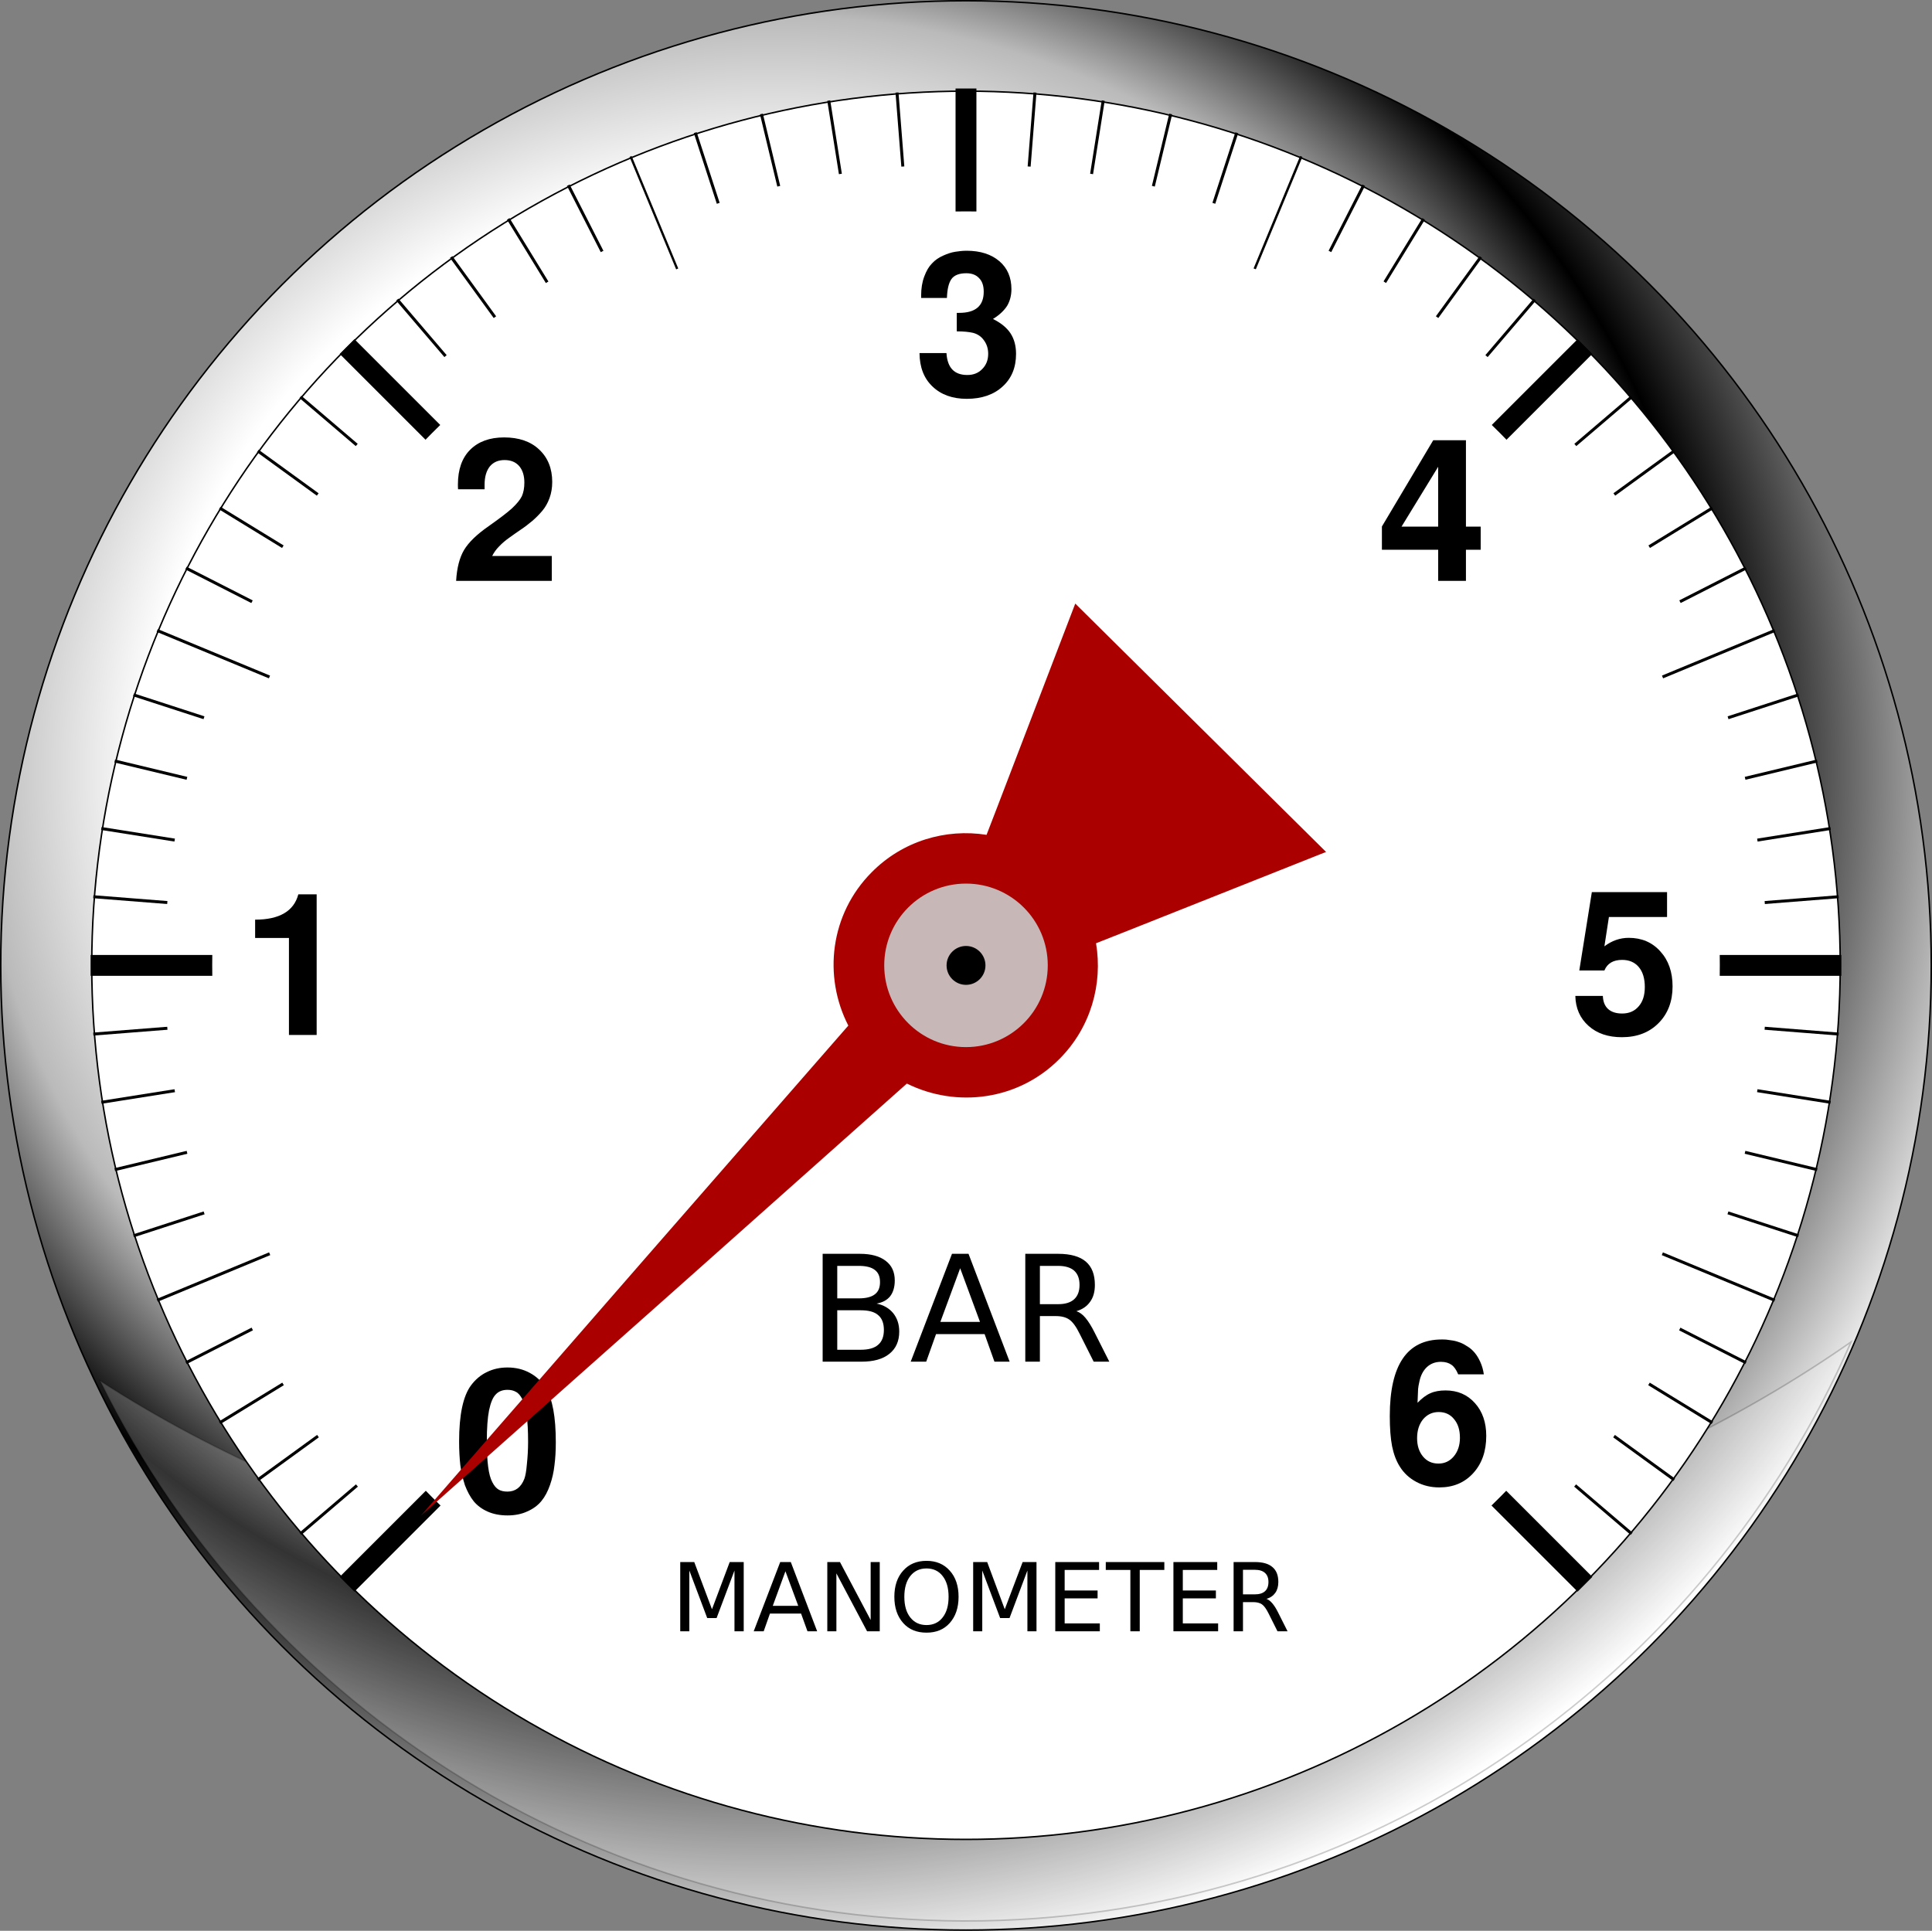 <?xml version="1.0" encoding="UTF-8" standalone="no"?>
<!-- Created with Inkscape (http://www.inkscape.org/) -->

<svg
   id="svg2"
   sodipodi:docname="pressostat_simple_2.svg"
   viewBox="0 0 129.668 129.603"
   sodipodi:version="0.32"
   version="1.0"
   inkscape:output_extension="org.inkscape.output.svg.inkscape"
   inkscape:version="1.3 (0e150ed6c4, 2023-07-21)"
   width="129.668"
   height="129.603"
   xmlns:inkscape="http://www.inkscape.org/namespaces/inkscape"
   xmlns:sodipodi="http://sodipodi.sourceforge.net/DTD/sodipodi-0.dtd"
   xmlns:xlink="http://www.w3.org/1999/xlink"
   xmlns="http://www.w3.org/2000/svg"
   xmlns:svg="http://www.w3.org/2000/svg"
   xmlns:rdf="http://www.w3.org/1999/02/22-rdf-syntax-ns#"
   xmlns:cc="http://creativecommons.org/ns#"
   xmlns:dc="http://purl.org/dc/elements/1.1/">
  <rect x="0" y="0" width="129.668" height="129.603" fill="#808080" stroke="none"/>
  <defs
     id="defs4">
    <linearGradient
       id="linearGradient6261">
      <stop
         id="stop6263"
         style="stop-color:#828282"
         offset="0" />
      <stop
         id="stop6273"
         style="stop-color:#ffffff"
         offset=".245" />
      <stop
         id="stop6265"
         style="stop-color:#ffffff"
         offset=".49" />
      <stop
         id="stop6267"
         style="stop-color:#bababa"
         offset=".622" />
      <stop
         id="stop6269"
         style="stop-color:#000000"
         offset=".75" />
      <stop
         id="stop6271"
         style="stop-color:#ffffff"
         offset="1" />
    </linearGradient>
    <linearGradient
       id="linearGradient8150">
      <stop
         id="stop8152"
         style="stop-color:#ffffff"
         offset="0" />
      <stop
         id="stop8154"
         style="stop-color:#ffffff"
         offset=".49" />
      <stop
         id="stop8156"
         style="stop-color:#bababa"
         offset=".622" />
      <stop
         id="stop8158"
         style="stop-color:#000000"
         offset=".75" />
      <stop
         id="stop8160"
         style="stop-color:#ffffff"
         offset="1" />
    </linearGradient>
    <radialGradient
       id="radialGradient7149"
       xlink:href="#linearGradient8150"
       gradientUnits="userSpaceOnUse"
       cy="312.27"
       cx="134.28"
       gradientTransform="matrix(0.982,-0.021,0.02,0.936,-86.468,-237.86)"
       r="86.808"
       inkscape:collect="always" />
  </defs>
  <sodipodi:namedview
     id="base"
     bordercolor="#666666"
     inkscape:pageshadow="2"
     guidetolerance="10"
     pagecolor="#ffffff"
     gridtolerance="10000"
     inkscape:window-height="1043"
     inkscape:zoom="3.1054325"
     objecttolerance="10"
     showgrid="false"
     borderopacity="1.0"
     inkscape:current-layer="layer2"
     inkscape:cx="60.861087"
     inkscape:cy="61.988144"
     inkscape:window-y="0"
     inkscape:window-x="0"
     inkscape:window-width="1920"
     inkscape:pageopacity="0.0"
     inkscape:document-units="px"
     inkscape:showpageshadow="2"
     inkscape:pagecheckerboard="0"
     inkscape:deskcolor="#d1d1d1"
     inkscape:window-maximized="1" />
  <g
     id="layer1"
     inkscape:label="Layer 1"
     inkscape:groupmode="layer">
    <ellipse
       id="path2269"
       style="fill:url(#radialGradient7149);fill-rule:evenodd;stroke:#000000;stroke-width:0.1"
       cx="64.834"
       cy="64.802"
       rx="64.784"
       ry="64.752" />
    <path
       id="path7187"
       style="opacity:0.2;fill:#ffffff;fill-rule:evenodd;stroke:#000000;stroke-width:0.1"
       d="M 6.72,92.687 C 17.633,114.85 40.818,129.814 67.124,128.902 92.864,127.989 114.553,112.204 124.234,90.077 109.571,100.333 89.488,107.003 67.133,107.824 43.674,108.645 22.268,102.751 6.72,92.687 Z" />
    <circle
       id="path6151"
       style="fill:#ffffff;stroke:#000000;stroke-width:0.1;stroke-linejoin:round"
       cx="64.833"
       cy="64.793"
       r="58.675" />
    <path
       id="path5597"
       style="fill:none;stroke:#000000;stroke-width:0.2"
       d="m 6.263,69.411 117.14,-9.22" />
    <path
       id="path5599"
       style="fill:none;stroke:#000000;stroke-width:0.2"
       d="m 6.803,73.991 116.06,-18.38" />
    <path
       id="path5601"
       style="fill:none;stroke:#000000;stroke-width:0.2"
       d="m 7.703,78.511 114.26,-27.43" />
    <path
       id="path5603"
       style="fill:none;stroke:#000000;stroke-width:0.2"
       d="m 8.963,82.951 111.75,-36.31" />
    <path
       id="path5607"
       style="fill:none;stroke:#000000;stroke-width:0.2"
       d="m 12.483,91.471 104.7,-53.34" />
    <path
       id="path5609"
       style="fill:none;stroke:#000000;stroke-width:0.2"
       d="m 14.743,95.501 100.18,-61.4" />
    <path
       id="path5611"
       style="fill:none;stroke:#000000;stroke-width:0.2"
       d="m 17.303,99.331 95.061,-69.06" />
    <path
       id="path5613"
       style="fill:none;stroke:#000000;stroke-width:0.2"
       d="M 20.163,102.951 109.508,26.641" />
    <path
       id="path5617"
       style="fill:none;stroke:#000000;stroke-width:0.2"
       d="m 40.763,92.981 62.245,-72.87" />
    <path
       id="path5619"
       style="fill:none;stroke:#000000;stroke-width:0.2"
       d="m 42.963,94.921 56.422,-77.67" />
    <path
       id="path5621"
       style="fill:none;stroke:#000000;stroke-width:0.2"
       d="m 44.143,98.581 51.404,-83.89" />
    <path
       id="path5623"
       style="fill:none;stroke:#000000;stroke-width:0.2"
       d="m 47.553,98.741 43.971,-86.31" />
    <path
       id="path5627"
       style="fill:none;stroke:#000000;stroke-width:0.2"
       d="m 53.203,100.631 29.804,-91.72" />
    <path
       id="path5629"
       style="fill:none;stroke:#000000;stroke-width:0.2"
       d="m 56.823,98.231 21.75,-90.58" />
    <path
       id="path5631"
       style="fill:none;stroke:#000000;stroke-width:0.2"
       d="m 59.303,99.821 14.74,-93.07" />
    <path
       id="path5633"
       style="fill:none;stroke:#000000;stroke-width:0.2"
       d="m 62.043,100.471 7.42,-94.26" />
    <path
       id="path5637"
       style="fill:none;stroke:#000000;stroke-width:0.2"
       d="m 67.623,100.471 -7.42,-94.26" />
    <path
       id="path5639"
       style="fill:none;stroke:#000000;stroke-width:0.2"
       d="m 70.163,98.541 -14.54,-91.79" />
    <path
       id="path5641"
       style="fill:none;stroke:#000000;stroke-width:0.2"
       d="m 73.453,100.771 -22.35,-93.12" />
    <path
       id="path5643"
       style="fill:none;stroke:#000000;stroke-width:0.2"
       d="m 75.653,98.131 -28.99,-89.23" />
    <path
       id="path5647"
       style="fill:none;stroke:#000000;stroke-width:0.2"
       d="m 80.693,95.941 -42.55,-83.51" />
    <path
       id="path5649"
       style="fill:none;stroke:#000000;stroke-width:0.2"
       d="m 82.877,94.251 -48.764,-79.56" />
    <path
       id="path5651"
       style="fill:none;stroke:#000000;stroke-width:0.2"
       d="m 87.527,96.041 -57.244,-78.79" />
    <path
       id="path5653"
       style="fill:none;stroke:#000000;stroke-width:0.2"
       d="m 88.698,92.741 -62.035,-72.63" />
    <path
       id="path5657"
       style="fill:none;stroke:#000000;stroke-width:0.2"
       d="M 109.508,102.951 20.163,26.641" />
    <path
       id="path5659"
       style="fill:none;stroke:#000000;stroke-width:0.2"
       d="m 112.364,99.331 -95.061,-69.06" />
    <path
       id="path5661"
       style="fill:none;stroke:#000000;stroke-width:0.2"
       d="m 114.927,95.501 -100.18,-61.4" />
    <path
       id="path5663"
       style="fill:none;stroke:#000000;stroke-width:0.2"
       d="m 117.181,91.471 -104.7,-53.34" />
    <path
       id="path5667"
       style="fill:none;stroke:#000000;stroke-width:0.2"
       d="M 120.709,82.951 8.959,46.641" />
    <path
       id="path5669"
       style="fill:none;stroke:#000000;stroke-width:0.2"
       d="M 121.961,78.511 7.701,51.081" />
    <path
       id="path5671"
       style="fill:none;stroke:#000000;stroke-width:0.2"
       d="M 122.861,73.991 6.801,55.611" />
    <path
       id="path5673"
       style="fill:none;stroke:#000000;stroke-width:0.2"
       d="m 123.403,69.411 -117.14,-9.22" />
    <circle
       id="path2636"
       style="fill:#ffffff;stroke-width:1.199"
       cx="64.836"
       cy="64.783"
       r="53.772" />
    <path
       id="path5675"
       style="fill:none;stroke:#000000;stroke-width:1.4"
       d="M 23.293,106.341 106.377,23.261" />
    <path
       id="path5677"
       style="fill:none;stroke:#000000;stroke-width:1.4"
       d="M 64.833,97.061 V 5.941" />
    <path
       id="path5679"
       style="fill:none;stroke:#000000;stroke-width:1.4"
       d="M 106.377,106.341 23.293,23.261" />
    <path
       id="path5691"
       style="fill:none;stroke:#000000;stroke-width:1.4"
       d="M 6.083,64.801 H 123.583" />
    <path
       id="path5773"
       style="fill:none;stroke:#000000;stroke-width:0.2"
       d="m 10.553,87.281 108.56,-44.96" />
    <path
       id="path5775"
       style="fill:none;stroke:#000000;stroke-width:0.162"
       d="m 51.003,98.211 36.333,-87.71" />
    <path
       id="path5777"
       style="fill:none;stroke:#000000;stroke-width:0.153"
       d="m 76.643,93.341 -34.32,-82.84" />
    <path
       id="path5779"
       style="fill:none;stroke:#000000;stroke-width:0.2"
       d="m 119.112,87.281 -108.56,-44.96" />
    <circle
       id="path5785"
       style="fill:#ffffff;stroke-width:1.128"
       cx="64.835"
       cy="64.782"
       r="50.592" />
    <path
       id="text5841"
       style="fill:#000000"
       d="m 35.393,101.451 c -0.38,0.18 -0.83,0.27 -1.33,0.27 -0.51,0 -0.96,-0.09 -1.34,-0.26 -0.38,-0.17 -0.69,-0.4 -0.93,-0.69 -0.24,-0.3 -0.43,-0.66 -0.59,-1.08 -0.14,-0.44 -0.25,-0.89 -0.31,-1.36 -0.05,-0.46 -0.08,-0.99 -0.08,-1.57 0,-1.8 0.27,-3.06 0.8,-3.77 0.29,-0.39 0.64,-0.69 1.06,-0.89 0.42,-0.21 0.88,-0.31 1.39,-0.31 0.55,0 1.05,0.12 1.49,0.36 0.45,0.24 0.81,0.58 1.08,1.03 0.45,0.72 0.67,1.93 0.67,3.63 0,0.57 -0.03,1.08 -0.09,1.54 -0.05,0.46 -0.15,0.9 -0.3,1.33 -0.15,0.43 -0.34,0.79 -0.58,1.08 -0.24,0.29 -0.55,0.52 -0.94,0.69 m 0.05,-4.68 c 0,-0.72 -0.03,-1.31 -0.1,-1.78 -0.06,-0.47 -0.15,-0.82 -0.28,-1.06 -0.13,-0.25 -0.27,-0.42 -0.43,-0.5 -0.15,-0.09 -0.34,-0.14 -0.57,-0.14 -0.33,0 -0.6,0.1 -0.79,0.31 -0.2,0.2 -0.34,0.55 -0.45,1.06 -0.1,0.51 -0.15,1.2 -0.15,2.09 0,0.69 0.03,1.26 0.09,1.71 0.06,0.45 0.15,0.79 0.28,1.03 0.12,0.24 0.27,0.41 0.43,0.5 0.16,0.09 0.35,0.13 0.59,0.13 0.53,0 0.91,-0.29 1.13,-0.86 0.07,-0.19 0.13,-0.51 0.17,-0.99 0.05,-0.47 0.08,-0.98 0.08,-1.5" />
    <path
       id="text5845"
       style="fill:#000000"
       d="m 19.393,62.961 h -2.27 v -1.23 c 1.63,0 2.6,-0.57 2.9,-1.7 h 1.23 v 9.44 h -1.86 v -6.51" />
    <path
       id="text5849"
       style="fill:#000000"
       d="m 37.063,32.351 c 0,0.39 -0.06,0.75 -0.18,1.08 -0.12,0.33 -0.28,0.61 -0.48,0.85 -0.2,0.24 -0.43,0.47 -0.67,0.68 -0.25,0.21 -0.51,0.41 -0.78,0.59 -0.27,0.19 -0.53,0.36 -0.77,0.54 -0.24,0.17 -0.47,0.36 -0.68,0.58 -0.21,0.21 -0.36,0.43 -0.47,0.65 h 4 v 1.67 h -6.42 c 0.05,-0.87 0.23,-1.56 0.53,-2.07 0.31,-0.52 0.86,-1.05 1.65,-1.6 0.72,-0.51 1.24,-0.9 1.57,-1.2 0.32,-0.3 0.54,-0.57 0.66,-0.81 0.11,-0.25 0.17,-0.55 0.17,-0.92 0,-0.47 -0.12,-0.84 -0.35,-1.11 -0.24,-0.27 -0.56,-0.4 -0.98,-0.4 -0.42,0 -0.75,0.14 -0.99,0.43 -0.23,0.29 -0.35,0.7 -0.35,1.22 v 0.31 h -1.78 c -0.01,-0.1 -0.01,-0.21 -0.01,-0.32 0,-1 0.27,-1.78 0.82,-2.33 0.55,-0.55 1.31,-0.83 2.28,-0.83 0.99,0 1.78,0.27 2.35,0.81 0.58,0.54 0.88,1.27 0.88,2.18" />
    <path
       id="text5853"
       style="fill:#000000"
       d="m 61.823,19.841 c 0,-0.49 0.07,-0.91 0.21,-1.28 0.14,-0.38 0.31,-0.67 0.52,-0.88 0.2,-0.22 0.45,-0.39 0.74,-0.52 0.29,-0.13 0.56,-0.22 0.81,-0.26 0.25,-0.04 0.51,-0.07 0.78,-0.07 0.92,0 1.65,0.24 2.19,0.7 0.54,0.46 0.81,1.09 0.81,1.88 0,0.42 -0.1,0.8 -0.29,1.12 -0.2,0.31 -0.51,0.61 -0.95,0.88 0.53,0.26 0.92,0.58 1.17,0.95 0.25,0.38 0.38,0.84 0.38,1.39 0,0.92 -0.3,1.65 -0.91,2.2 -0.59,0.54 -1.39,0.82 -2.4,0.82 -0.96,0 -1.73,-0.28 -2.3,-0.83 -0.58,-0.55 -0.86,-1.3 -0.87,-2.24 h 1.81 c 0.06,0.98 0.52,1.47 1.4,1.47 0.41,0 0.74,-0.13 1,-0.4 0.27,-0.27 0.4,-0.61 0.4,-1.02 0,-0.34 -0.09,-0.64 -0.28,-0.9 -0.18,-0.26 -0.43,-0.43 -0.74,-0.51 -0.26,-0.06 -0.62,-0.1 -1.09,-0.1 v -1.24 h 0.16 c 1.1,0 1.65,-0.47 1.65,-1.42 0,-0.4 -0.1,-0.7 -0.31,-0.91 -0.2,-0.22 -0.49,-0.33 -0.86,-0.33 -0.49,0 -0.83,0.14 -1.01,0.41 -0.18,0.27 -0.27,0.69 -0.29,1.25 h -1.73 v -0.16" />
    <path
       id="text5857"
       style="fill:#000000"
       d="m 99.378,35.351 v 1.55 h -0.99 v 2.09 h -1.863 v -2.09 h -3.777 v -1.56 l 3.445,-5.79 h 2.195 v 5.8 h 0.99 m -2.853,0 v -4.02 l -2.461,4.02 h 2.461" />
    <path
       id="text5861"
       style="fill:#000000"
       d="m 111.886,59.881 v 1.67 h -3.902 l -0.303,1.97 c 0.502,-0.38 1.047,-0.57 1.633,-0.57 0.867,0 1.575,0.3 2.121,0.91 0.547,0.6 0.821,1.38 0.821,2.35 0,1.01 -0.316,1.84 -0.946,2.47 -0.626,0.63 -1.446,0.94 -2.461,0.94 -0.917,0 -1.661,-0.25 -2.232,-0.76 -0.572,-0.51 -0.868,-1.18 -0.887,-2.01 h 1.847 c 0.015,0.39 0.133,0.68 0.355,0.88 0.222,0.2 0.535,0.3 0.939,0.3 0.468,0 0.837,-0.16 1.108,-0.48 0.276,-0.31 0.414,-0.74 0.414,-1.3 0,-0.57 -0.135,-1.02 -0.406,-1.34 -0.271,-0.32 -0.643,-0.48 -1.116,-0.48 -0.601,0 -0.998,0.24 -1.19,0.71 h -1.685 l 0.842,-5.26 h 5.048" />
    <path
       id="text5865"
       style="fill:#000000"
       d="m 93.277,95.051 c 0,-3.43 1.16,-5.14 3.481,-5.14 0.108,0 0.214,0 0.318,0.01 0.108,0.01 0.251,0.03 0.428,0.06 0.183,0.03 0.35,0.08 0.503,0.14 0.158,0.06 0.325,0.15 0.503,0.27 0.182,0.11 0.34,0.26 0.473,0.42 0.133,0.16 0.256,0.36 0.369,0.61 0.113,0.25 0.192,0.52 0.237,0.83 h -1.722 c -0.124,-0.3 -0.274,-0.52 -0.451,-0.64 -0.178,-0.13 -0.414,-0.2 -0.71,-0.2 -0.374,0 -0.69,0.12 -0.946,0.36 -0.251,0.24 -0.419,0.57 -0.502,0.99 -0.045,0.2 -0.072,0.36 -0.082,0.48 -0.01,0.12 -0.022,0.43 -0.037,0.92 0.291,-0.3 0.577,-0.52 0.858,-0.64 0.285,-0.13 0.625,-0.19 1.02,-0.19 0.808,0 1.465,0.28 1.973,0.85 0.508,0.56 0.761,1.3 0.761,2.2 0,1.03 -0.29,1.86 -0.872,2.5 -0.581,0.64 -1.34,0.96 -2.276,0.96 -0.562,0 -1.077,-0.12 -1.545,-0.37 -0.468,-0.25 -0.838,-0.59 -1.109,-1.03 -0.236,-0.37 -0.409,-0.83 -0.517,-1.36 -0.103,-0.53 -0.155,-1.21 -0.155,-2.03 m 3.281,-0.27 c -0.428,0 -0.778,0.17 -1.049,0.49 -0.266,0.33 -0.399,0.75 -0.399,1.27 0,0.5 0.133,0.91 0.399,1.23 0.266,0.32 0.611,0.47 1.035,0.47 0.414,0 0.756,-0.16 1.027,-0.48 0.276,-0.33 0.414,-0.75 0.414,-1.25 0,-0.53 -0.131,-0.94 -0.392,-1.25 -0.256,-0.32 -0.601,-0.48 -1.035,-0.48" />
    <path
       id="text5876"
       style="fill:#000000"
       d="m 56.193,87.951 v 2.65 h 1.57 c 0.53,0 0.92,-0.11 1.17,-0.33 0.26,-0.22 0.39,-0.55 0.39,-1 0,-0.45 -0.13,-0.79 -0.39,-1 -0.25,-0.22 -0.64,-0.32 -1.17,-0.32 h -1.57 m 0,-2.98 v 2.18 h 1.45 c 0.48,0 0.84,-0.09 1.07,-0.27 0.24,-0.18 0.35,-0.45 0.35,-0.82 0,-0.37 -0.11,-0.64 -0.35,-0.82 -0.23,-0.18 -0.59,-0.27 -1.07,-0.27 h -1.45 m -0.98,-0.81 h 2.51 c 0.74,0 1.32,0.16 1.72,0.47 0.41,0.31 0.61,0.75 0.61,1.32 0,0.45 -0.11,0.8 -0.31,1.06 -0.21,0.26 -0.51,0.42 -0.91,0.49 0.48,0.1 0.85,0.32 1.12,0.65 0.26,0.33 0.4,0.73 0.4,1.23 0,0.64 -0.22,1.14 -0.66,1.49 -0.44,0.36 -1.07,0.53 -1.88,0.53 h -2.6 v -7.24 m 9.23,0.97 -1.33,3.6 h 2.66 l -1.33,-3.6 m -0.55,-0.97 h 1.11 l 2.76,7.24 h -1.02 l -0.66,-1.85 h -3.26 l -0.66,1.85 h -1.04 l 2.77,-7.24 m 8.35,3.85 c 0.21,0.07 0.42,0.22 0.61,0.45 0.2,0.24 0.4,0.56 0.6,0.96 l 1,1.98 h -1.05 l -0.93,-1.85 c -0.24,-0.49 -0.47,-0.81 -0.7,-0.97 -0.22,-0.16 -0.53,-0.24 -0.91,-0.24 h -1.07 v 3.06 h -0.98 v -7.24 h 2.21 c 0.83,0 1.45,0.18 1.85,0.52 0.41,0.35 0.61,0.87 0.61,1.57 0,0.45 -0.1,0.83 -0.32,1.13 -0.21,0.3 -0.51,0.51 -0.92,0.63 m -2.45,-3.04 v 2.57 h 1.23 c 0.47,0 0.83,-0.11 1.07,-0.33 0.24,-0.22 0.36,-0.54 0.36,-0.96 0,-0.43 -0.12,-0.74 -0.36,-0.96 -0.24,-0.21 -0.6,-0.32 -1.07,-0.32 h -1.23" />
    <path
       id="text5880"
       style="fill:#000000"
       d="m 45.655,104.85 h 0.94 l 1.19,3.17 1.19,-3.17 h 0.94 v 4.65 h -0.62 v -4.08 l -1.2,3.19 h -0.63 l -1.2,-3.19 v 4.08 h -0.61 v -4.65 m 7.06,0.62 -0.85,2.32 h 1.71 l -0.86,-2.32 m -0.35,-0.62 h 0.71 l 1.77,4.65 h -0.65 l -0.43,-1.19 h -2.09 l -0.42,1.19 h -0.67 l 1.78,-4.65 m 3.16,0 h 0.85 l 2.06,3.89 v -3.89 h 0.61 v 4.65 h -0.85 l -2.06,-3.89 v 3.89 h -0.61 v -4.65 m 6.66,0.43 c -0.46,0 -0.82,0.17 -1.09,0.51 -0.27,0.34 -0.4,0.81 -0.4,1.39 0,0.59 0.13,1.05 0.4,1.39 0.27,0.34 0.63,0.51 1.09,0.51 0.45,0 0.82,-0.17 1.08,-0.51 0.27,-0.34 0.4,-0.8 0.4,-1.39 0,-0.58 -0.13,-1.05 -0.4,-1.39 -0.26,-0.34 -0.63,-0.51 -1.08,-0.51 m 0,-0.51 c 0.65,0 1.17,0.22 1.56,0.66 0.39,0.43 0.59,1.02 0.59,1.75 0,0.74 -0.2,1.32 -0.59,1.76 -0.39,0.44 -0.91,0.65 -1.56,0.65 -0.66,0 -1.18,-0.21 -1.57,-0.65 -0.39,-0.44 -0.59,-1.02 -0.59,-1.76 0,-0.73 0.2,-1.32 0.59,-1.75 0.39,-0.44 0.91,-0.66 1.57,-0.66 m 3.13,0.08 h 0.94 l 1.18,3.17 1.2,-3.17 h 0.93 v 4.65 h -0.61 v -4.08 l -1.2,3.19 h -0.63 l -1.2,-3.19 v 4.08 h -0.61 v -4.65 m 5.51,0 h 2.94 v 0.53 h -2.31 v 1.38 h 2.21 v 0.53 h -2.21 v 1.68 h 2.36 v 0.53 h -2.99 v -4.65 m 3.39,0 h 3.93 v 0.53 h -1.65 v 4.12 h -0.63 v -4.12 h -1.65 v -0.53 m 4.54,0 h 2.94 v 0.53 h -2.31 v 1.38 h 2.22 v 0.53 h -2.22 v 1.68 h 2.37 v 0.53 h -3 v -4.65 m 6.244,2.47 c 0.135,0.05 0.265,0.15 0.392,0.3 0.129,0.15 0.257,0.35 0.386,0.61 l 0.639,1.27 h -0.676 l -0.595,-1.19 c -0.154,-0.31 -0.303,-0.52 -0.448,-0.62 -0.144,-0.1 -0.34,-0.15 -0.589,-0.15 h -0.685 v 1.96 h -0.629 v -4.65 h 1.42 c 0.531,0 0.928,0.11 1.189,0.34 0.262,0.22 0.393,0.55 0.393,1 0,0.29 -0.069,0.54 -0.206,0.73 -0.135,0.19 -0.332,0.33 -0.591,0.4 m -1.576,-1.95 v 1.65 h 0.791 c 0.303,0 0.531,-0.07 0.685,-0.21 0.156,-0.14 0.234,-0.35 0.234,-0.62 0,-0.27 -0.078,-0.47 -0.234,-0.61 -0.154,-0.14 -0.382,-0.21 -0.685,-0.21 h -0.791" />
  </g>
  <g
     inkscape:groupmode="layer"
     id="layer2"
     inkscape:label="Layer 2"
     style="display:inline">
    <path
       id="path5908"
       inkscape:transform-center-x="6.201185"
       style="fill:#aa0000;stroke-width:0"
       inkscape:transform-center-y="6.3543826"
       d="m 72.167,40.515 -5.278,13.771 -0.676,1.752 c -2.733,-0.434 -5.628,0.403 -7.717,2.52 -2.773,2.792 -3.269,6.957 -1.56,10.283 L 43.178,84.603 28.246,101.741 45.242,86.643 60.865,72.733 c 3.34,1.657 7.5,1.128 10.26,-1.671 2.092,-2.107 2.895,-5.019 2.436,-7.747 l 1.748,-0.69 13.691,-5.44 -8.421,-8.339 z" />
    <circle
       id="path5783"
       style="fill:#c8b7b7;stroke-width:0.618"
       cx="64.834"
       cy="64.798"
       r="5.488" />
    <circle
       id="path5915"
       style="fill:#000000;stroke-width:0.147"
       cx="64.835"
       cy="64.802"
       r="1.305" />
  </g>
  <script id="Set_state">
     console.log ( "Inside Set_State of Pressostat_simple. Args = " + state );
     aiguille = this.svggroupe.find("#path5908")[0];
/*     console.log ( aiguille );
     console.log ( aiguille.node );*/
     var degree = 270*state.valeur/6;
     aiguille./*animate(2000).*/transform ( { rotate: degree, origin: { x: 64.824, y: 64.774 } } );
     if ( state.color != null ) aiguille.css("fill", state.color );
  </script>
</svg>
